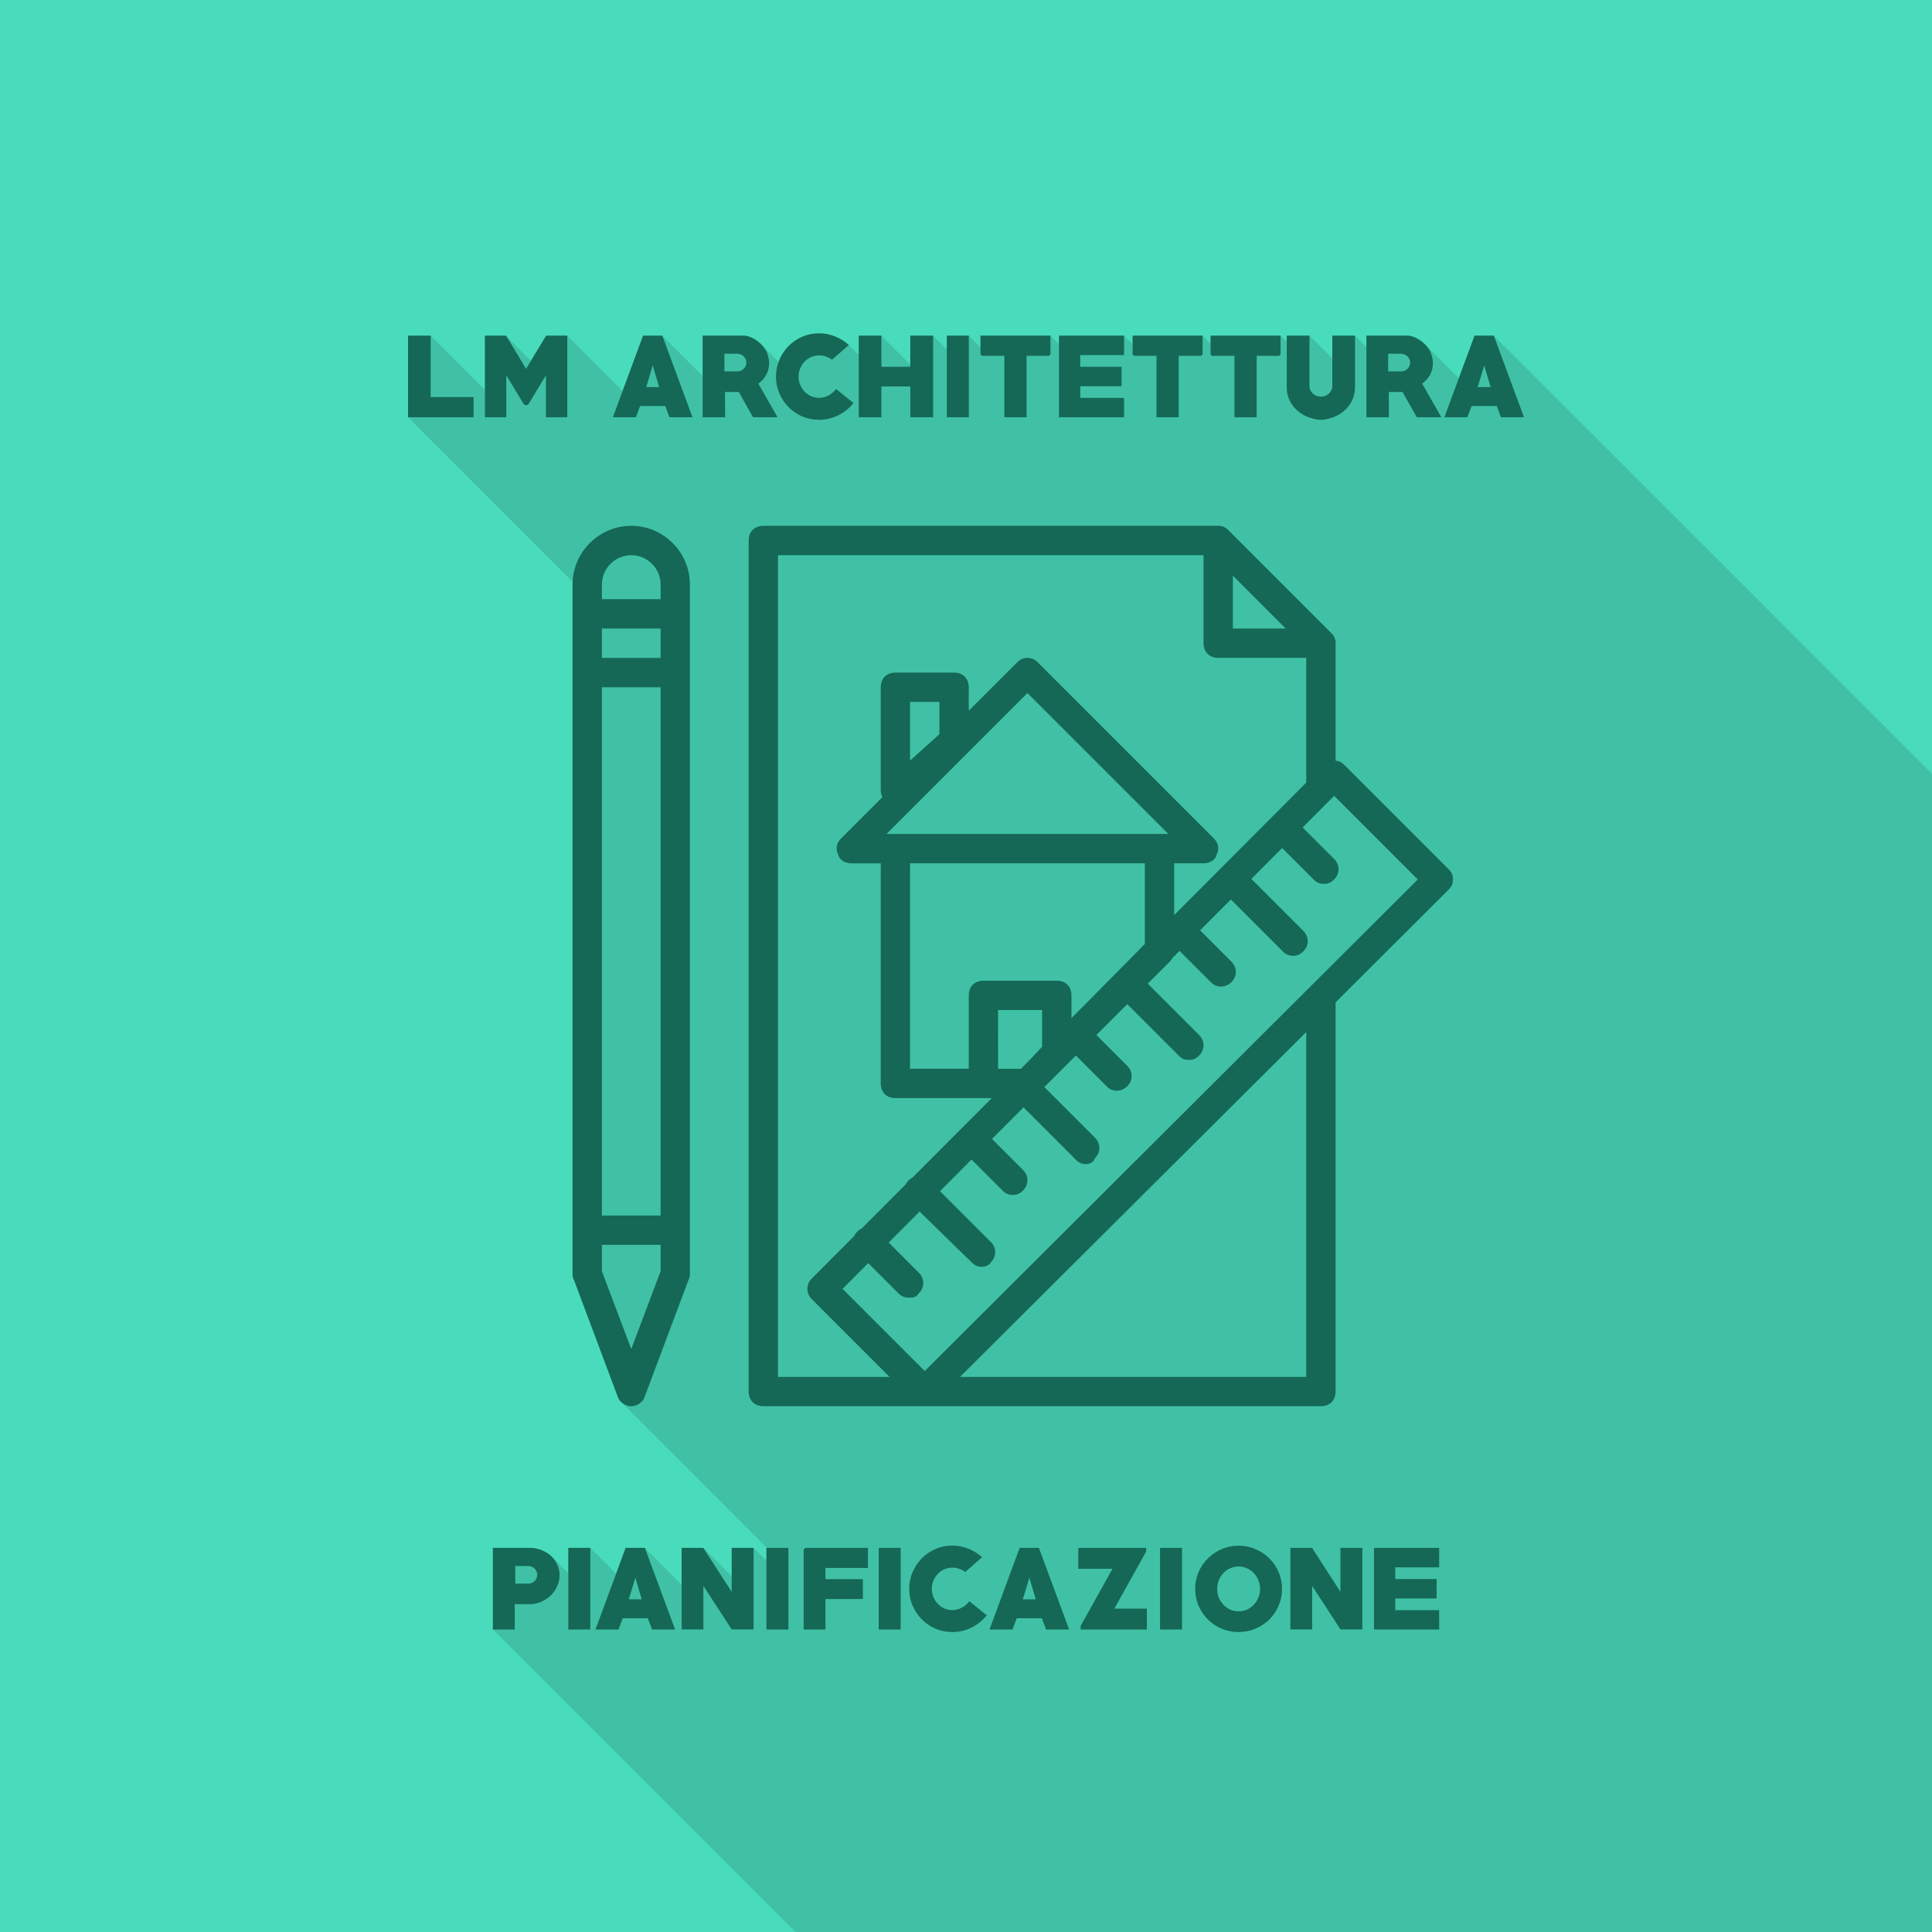 <?xml version="1.0" encoding="UTF-8" standalone="no"?>
<!-- Created with Inkscape (http://www.inkscape.org/) -->

<svg
   width="67.733mm"
   height="67.733mm"
   viewBox="0 0 67.733 67.733"
   version="1.1"
   id="svg1"
   xml:space="preserve"
   inkscape:export-filename="bitmap.png"
   inkscape:export-xdpi="1536.0001"
   inkscape:export-ydpi="1536.0001"
   inkscape:version="1.3.2 (091e20e, 2023-11-25, custom)"
   sodipodi:docname="lm_architettura_pianificazione_scalable.svg"
   xmlns:inkscape="http://www.inkscape.org/namespaces/inkscape"
   xmlns:sodipodi="http://sodipodi.sourceforge.net/DTD/sodipodi-0.dtd"
   xmlns="http://www.w3.org/2000/svg"
   xmlns:svg="http://www.w3.org/2000/svg"><sodipodi:namedview
     id="namedview1"
     pagecolor="#ffffff"
     bordercolor="#000000"
     borderopacity="0.25"
     inkscape:showpageshadow="2"
     inkscape:pageopacity="0.0"
     inkscape:pagecheckerboard="0"
     inkscape:deskcolor="#d1d1d1"
     inkscape:document-units="mm"
     inkscape:zoom="2.9763752"
     inkscape:cx="137.07949"
     inkscape:cy="117.42471"
     inkscape:window-width="1920"
     inkscape:window-height="991"
     inkscape:window-x="-9"
     inkscape:window-y="-9"
     inkscape:window-maximized="1"
     inkscape:current-layer="layer1" /><defs
     id="defs1">
	

		
	
			
			
		</defs><g
     inkscape:label="Livello 1"
     inkscape:groupmode="layer"
     id="layer1"
     transform="translate(-61.158,-32.108)"><path
       id="rect1"
       style="fill:#49dcbc;stroke-width:0.487"
       d="M 61.158,32.108 H 128.892 V 99.841 H 61.158 Z" /><path
       id="path39"
       style="font-size:3.689px;font-family:PRIMETIME;-inkscape-font-specification:PRIMETIME;fill:#000000;stroke-width:0.874;fill-opacity:0.122"
       d="M 89.874 43.794 C 89.768 43.794 89.666 43.804 89.567 43.824 C 89.468 43.844 89.372 43.875 89.28 43.915 C 89.098 43.994 88.938 44.103 88.801 44.243 C 88.665 44.381 88.558 44.543 88.48 44.727 C 88.47 44.748 88.467 44.772 88.459 44.794 L 87.849 44.184 L 87.827 44.162 C 87.77 44.108 87.709 44.06 87.642 44.018 C 87.576 43.974 87.507 43.94 87.436 43.915 C 87.364 43.888 87.294 43.875 87.225 43.875 L 85.791 43.875 L 85.791 45.288 L 84.378 43.875 L 83.703 43.875 L 82.986 45.814 L 81.047 43.875 L 80.343 43.875 C 80.321 43.875 80.301 43.886 80.284 43.908 L 79.772 44.756 L 78.914 43.898 C 78.898 43.882 78.88 43.875 78.86 43.875 L 78.159 43.875 L 78.159 45.778 L 76.256 43.875 L 75.463 43.875 L 75.463 46.737 L 81.236 52.51 C 81.235 52.54 81.231 52.57 81.231 52.6 L 81.231 53.629 L 81.231 55.687 L 81.231 75.235 L 81.231 76.779 C 81.231 76.83 81.231 76.882 81.283 76.984 L 82.826 81.1 C 82.842 81.146 82.874 81.191 82.913 81.233 C 82.918 81.238 82.918 81.244 82.923 81.249 L 88.049 86.374 L 88.028 86.374 L 88.028 86.824 L 87.578 86.374 L 86.81 86.374 L 86.81 87.37 L 85.815 86.374 L 85.055 86.374 L 85.055 87.662 L 83.767 86.374 L 83.092 86.374 L 82.758 87.279 L 81.853 86.374 L 81.082 86.374 L 81.082 87.262 L 80.51 86.69 C 80.492 86.672 80.474 86.656 80.455 86.64 C 80.359 86.556 80.247 86.491 80.119 86.444 C 79.994 86.398 79.862 86.374 79.725 86.374 L 78.437 86.374 L 78.437 89.236 L 89.042 99.841 L 128.892 99.841 L 128.892 59.238 L 113.529 43.875 L 112.854 43.875 L 112.302 45.366 L 111.118 44.181 C 111.113 44.176 111.107 44.171 111.102 44.166 L 111.1 44.165 C 111.1 44.164 111.099 44.163 111.098 44.162 L 111.098 44.162 C 111.042 44.108 110.98 44.06 110.914 44.018 C 110.848 43.974 110.779 43.94 110.707 43.915 C 110.636 43.888 110.566 43.875 110.497 43.875 L 109.062 43.875 L 109.062 43.875 L 109.062 44.274 L 108.663 43.875 L 108.663 43.875 L 107.867 43.875 L 107.867 44.675 L 107.066 43.875 L 106.27 43.875 L 106.27 44.092 L 106.052 43.875 L 103.599 43.875 L 103.599 44.155 L 103.319 43.875 L 103.319 43.875 L 100.866 43.875 L 100.866 44.174 L 100.567 43.875 L 100.567 43.875 L 98.284 43.875 L 98.284 44.174 L 97.985 43.875 L 95.532 43.875 L 95.532 44.284 L 95.123 43.875 L 94.352 43.875 L 94.352 44.354 L 93.872 43.875 L 93.072 43.875 L 93.072 44.889 L 92.058 43.875 L 91.264 43.875 L 91.264 44.55 L 90.918 44.203 C 90.768 44.07 90.604 43.97 90.427 43.901 C 90.25 43.829 90.066 43.794 89.874 43.794 z " /><path
       d="m 112.097,62.94 c 0,-0.154 -0.051,-0.257 -0.154,-0.36 l -3.652,-3.652 c -0.091,-0.091 -0.182,-0.142 -0.309,-0.152 v -4.09 c 0.005,-0.059 -0.002,-0.117 -0.019,-0.172 -0.02,-0.069 -0.055,-0.129 -0.107,-0.186 -0.009,-0.01 -0.019,-0.021 -0.029,-0.03 l -3.601,-3.601 c -0.01,-0.01 -0.02,-0.019 -0.03,-0.029 -0.057,-0.051 -0.117,-0.087 -0.186,-0.107 -0.055,-0.017 -0.113,-0.024 -0.172,-0.019 H 87.919 c -0.309,0 -0.514,0.206 -0.514,0.514 v 29.837 c 0,0.309 0.206,0.514 0.514,0.514 h 5.659 13.89 c 0.309,0 0.514,-0.206 0.514,-0.514 v -13.644 l 3.961,-3.95 c 0.103,-0.103 0.154,-0.206 0.154,-0.36 z m -19.034,6.636 v -7.202 h 8.231 v 2.829 l -1.879,1.901 -0.693,0.695 v -0.796 c 0,-0.309 -0.206,-0.514 -0.514,-0.514 h -2.572 c -0.309,0 -0.514,0.206 -0.514,0.514 v 2.572 z m 0,-10.803 v -2.058 h 1.029 v 1.132 z m 8.745,2.572 h -9.26 -0.309 l 4.939,-4.939 4.939,4.939 z m -5.659,6.173 h 1.543 V 68.805 l -0.401,0.43 -0.341,0.342 H 96.15 Z M 106.233,54.144 h -1.852 V 52.292 Z M 88.433,51.571 h 14.919 v 3.087 c 0,0.309 0.206,0.514 0.514,0.514 h 3.087 v 4.373 l -4.63,4.644 v -1.814 h 1.029 c 0.206,0 0.412,-0.103 0.463,-0.309 0.103,-0.206 0.051,-0.412 -0.103,-0.566 l -6.173,-6.173 c -0.206,-0.206 -0.514,-0.206 -0.72,0 l -1.698,1.698 v -0.823 c 0,-0.309 -0.206,-0.514 -0.514,-0.514 h -2.058 c -0.309,0 -0.514,0.206 -0.514,0.514 v 3.601 c 0,0.095 0.02,0.18 0.056,0.253 l -1.445,1.445 c -0.154,0.154 -0.206,0.36 -0.103,0.566 0.051,0.206 0.257,0.309 0.463,0.309 h 1.029 v 7.716 c 0,0.309 0.206,0.514 0.514,0.514 h 3.087 0.29 l -2.77,2.778 c -0.051,0.025 -0.1,0.059 -0.144,0.103 -0.044,0.044 -0.078,0.094 -0.104,0.145 l -1.543,1.547 c -0.055,0.025 -0.107,0.061 -0.154,0.108 -0.047,0.047 -0.083,0.1 -0.109,0.156 l -1.486,1.49 c -0.206,0.206 -0.206,0.514 0,0.72 l 2.727,2.727 H 88.433 Z M 106.953,68.291 V 80.38 H 94.815 l 1.811,-1.805 z m -13.375,11.883 -2.881,-2.881 0.899,-0.902 1.056,1.056 c 0.103,0.103 0.206,0.154 0.36,0.154 0.154,0 0.257,0 0.36,-0.154 0.206,-0.206 0.206,-0.514 0,-0.72 l -1.057,-1.057 1.083,-1.086 1.826,1.783 c 0.103,0.103 0.206,0.154 0.36,0.154 0.103,0 0.257,-0.051 0.309,-0.154 0.206,-0.206 0.206,-0.514 0,-0.72 l -1.78,-1.78 1.104,-1.108 1.087,1.087 c 0.103,0.103 0.206,0.154 0.36,0.154 0.154,0 0.257,-0.051 0.36,-0.154 0.206,-0.206 0.206,-0.514 0,-0.72 l -1.088,-1.088 1.104,-1.108 1.836,1.836 c 0.103,0.103 0.206,0.154 0.36,0.154 0.103,0 0.257,-0.051 0.309,-0.206 0.206,-0.206 0.206,-0.514 0,-0.72 l -1.775,-1.775 1.106,-1.106 1.08,1.08 c 0.103,0.103 0.206,0.154 0.36,0.154 0.103,0 0.257,-0.051 0.36,-0.154 0.206,-0.206 0.206,-0.514 0,-0.72 l -1.08,-1.08 1.08,-1.08 1.801,1.801 c 0.103,0.103 0.206,0.154 0.36,0.154 0.154,0 0.257,-0.051 0.36,-0.154 0.206,-0.206 0.206,-0.514 0,-0.72 l -1.801,-1.801 0.772,-0.772 c 0.045,-0.045 0.079,-0.09 0.105,-0.139 l 0.238,-0.238 1.098,1.098 c 0.103,0.103 0.206,0.154 0.36,0.154 0.103,0 0.257,-0.051 0.36,-0.154 0.206,-0.206 0.206,-0.514 0,-0.72 l -1.099,-1.099 1.079,-1.082 1.821,1.821 c 0.103,0.103 0.206,0.154 0.36,0.154 0.154,0 0.257,-0.051 0.36,-0.154 0.206,-0.206 0.206,-0.514 0,-0.72 l -1.822,-1.822 1.079,-1.082 1.103,1.103 c 0.103,0.103 0.206,0.154 0.36,0.154 0.154,0 0.257,-0.051 0.36,-0.154 0.206,-0.206 0.206,-0.514 0,-0.72 l -1.104,-1.104 1.104,-1.108 2.932,2.932 z"
       id="path1"
       style="fill:#156856;fill-opacity:1;stroke-width:0.06" /><path
       d="m 83.289,50.543 c -1.132,0 -2.058,0.926 -2.058,2.058 v 1.029 2.058 19.548 1.543 c 0,0.051 0,0.103 0.051,0.206 l 1.543,4.115 c 0.051,0.154 0.257,0.309 0.463,0.309 0.206,0 0.412,-0.154 0.463,-0.309 l 1.543,-4.115 c 0.051,-0.103 0.051,-0.154 0.051,-0.206 V 75.235 55.687 53.629 52.6 c 0,-1.132 -0.926,-2.058 -2.058,-2.058 z m -1.029,5.659 h 2.058 v 18.52 h -2.058 z m 0,-2.058 h 2.058 v 1.029 h -2.058 z m 1.029,-2.572 c 0.566,0 1.029,0.463 1.029,1.029 v 0.514 h -2.058 v -0.514 c 0,-0.566 0.463,-1.029 1.029,-1.029 z M 84.318,76.676 83.289,79.402 82.26,76.676 v -0.926 h 2.058 v 0.926 z"
       id="path2"
       style="fill:#156856;fill-opacity:1;stroke-width:0.06" /><path
       id="path18"
       style="font-size:3.689px;font-family:PRIMETIME;-inkscape-font-specification:PRIMETIME;fill:#156856;stroke-width:0.874"
       d="M 89.874 43.794 C 89.662 43.794 89.465 43.834 89.28 43.915 C 89.098 43.994 88.938 44.103 88.801 44.243 C 88.665 44.381 88.558 44.543 88.48 44.727 C 88.401 44.909 88.362 45.103 88.362 45.309 C 88.362 45.516 88.401 45.711 88.48 45.896 C 88.558 46.078 88.665 46.239 88.801 46.379 C 88.938 46.517 89.098 46.627 89.28 46.708 C 89.465 46.786 89.662 46.826 89.874 46.826 C 90.11 46.826 90.331 46.775 90.538 46.674 C 90.747 46.571 90.928 46.426 91.08 46.239 L 90.471 45.745 C 90.395 45.843 90.305 45.919 90.202 45.973 C 90.101 46.028 89.992 46.055 89.874 46.055 C 89.771 46.055 89.675 46.035 89.586 45.996 C 89.5 45.954 89.425 45.9 89.361 45.833 C 89.297 45.765 89.247 45.686 89.21 45.597 C 89.173 45.506 89.155 45.41 89.155 45.309 C 89.155 45.211 89.173 45.118 89.21 45.029 C 89.247 44.938 89.297 44.858 89.361 44.79 C 89.425 44.721 89.501 44.667 89.59 44.627 C 89.678 44.588 89.774 44.568 89.877 44.568 C 90.035 44.568 90.185 44.618 90.328 44.719 L 90.918 44.203 C 90.768 44.07 90.604 43.97 90.427 43.901 C 90.25 43.829 90.066 43.794 89.874 43.794 z M 75.463 43.875 L 75.463 46.737 L 77.761 46.737 L 77.761 46.029 L 76.256 46.029 L 76.256 43.875 L 75.463 43.875 z M 78.159 43.875 L 78.159 46.737 L 78.908 46.737 L 78.908 45.265 L 79.52 46.276 C 79.527 46.29 79.54 46.301 79.557 46.306 C 79.574 46.311 79.59 46.313 79.605 46.313 C 79.617 46.313 79.632 46.311 79.649 46.306 C 79.666 46.301 79.678 46.29 79.686 46.276 L 80.298 45.265 L 80.298 46.737 L 81.047 46.737 L 81.047 43.875 L 80.343 43.875 C 80.321 43.875 80.301 43.886 80.284 43.908 L 79.601 45.04 L 78.923 43.908 C 78.905 43.886 78.885 43.875 78.86 43.875 L 78.159 43.875 z M 83.703 43.875 L 82.644 46.737 L 83.452 46.737 L 83.6 46.342 L 84.481 46.342 L 84.629 46.737 L 85.436 46.737 L 84.378 43.875 L 83.703 43.875 z M 85.791 43.875 L 85.791 46.737 L 86.58 46.737 L 86.576 45.852 L 87.06 45.852 L 87.558 46.737 L 88.417 46.737 L 87.746 45.557 C 87.864 45.473 87.956 45.37 88.022 45.247 C 88.089 45.124 88.122 44.991 88.122 44.848 C 88.122 44.762 88.108 44.673 88.081 44.579 C 88.057 44.483 88.02 44.4 87.971 44.329 C 87.931 44.272 87.884 44.216 87.827 44.162 C 87.77 44.108 87.709 44.06 87.642 44.018 C 87.576 43.974 87.507 43.94 87.436 43.915 C 87.364 43.888 87.294 43.875 87.225 43.875 L 85.791 43.875 z M 91.264 43.875 L 91.264 46.737 L 92.058 46.737 L 92.058 45.656 L 93.072 45.656 L 93.072 46.737 L 93.872 46.737 L 93.872 43.875 L 93.072 43.875 L 93.072 44.966 L 92.058 44.966 L 92.058 43.875 L 91.264 43.875 z M 94.352 43.875 L 94.352 46.737 L 95.123 46.737 L 95.123 43.875 L 94.352 43.875 z M 95.532 43.875 L 95.532 44.531 L 95.584 44.583 L 96.37 44.583 L 96.37 46.737 L 97.148 46.737 L 97.148 44.583 L 97.933 44.583 L 97.985 44.531 L 97.985 43.875 L 95.532 43.875 z M 98.284 43.875 L 98.284 46.737 L 100.567 46.737 L 100.567 46.058 L 99.029 46.058 L 99.029 45.649 L 100.478 45.649 L 100.478 44.966 L 99.029 44.966 L 99.029 44.557 L 100.567 44.557 L 100.567 43.875 L 98.284 43.875 z M 100.866 43.875 L 100.866 44.531 L 100.918 44.583 L 101.703 44.583 L 101.703 46.737 L 102.481 46.737 L 102.481 44.583 L 103.267 44.583 L 103.319 44.531 L 103.319 43.875 L 100.866 43.875 z M 103.599 43.875 L 103.599 44.531 L 103.651 44.583 L 104.436 44.583 L 104.436 46.737 L 105.215 46.737 L 105.215 44.583 L 106.001 44.583 L 106.052 44.531 L 106.052 43.875 L 103.599 43.875 z M 106.27 43.875 L 106.27 45.689 C 106.27 45.82 106.29 45.943 106.332 46.058 C 106.377 46.174 106.437 46.278 106.513 46.372 C 106.592 46.465 106.684 46.546 106.79 46.615 C 106.895 46.682 107.01 46.733 107.133 46.77 C 107.187 46.787 107.241 46.801 107.295 46.811 C 107.352 46.82 107.408 46.826 107.465 46.826 C 107.521 46.826 107.578 46.82 107.635 46.811 C 107.691 46.801 107.746 46.787 107.8 46.77 C 107.923 46.733 108.038 46.682 108.144 46.615 C 108.249 46.546 108.34 46.465 108.416 46.372 C 108.495 46.278 108.555 46.174 108.597 46.058 C 108.642 45.943 108.663 45.82 108.663 45.689 L 108.663 43.875 L 107.867 43.875 L 107.867 45.642 C 107.867 45.696 107.856 45.746 107.833 45.793 C 107.811 45.837 107.782 45.876 107.745 45.911 C 107.708 45.943 107.665 45.969 107.616 45.988 C 107.569 46.006 107.519 46.014 107.465 46.014 C 107.413 46.014 107.363 46.006 107.314 45.988 C 107.267 45.969 107.225 45.943 107.188 45.911 C 107.151 45.876 107.122 45.837 107.1 45.793 C 107.078 45.746 107.066 45.696 107.066 45.642 L 107.066 43.875 L 106.27 43.875 z M 109.062 43.875 L 109.062 46.737 L 109.851 46.737 L 109.847 45.852 L 110.33 45.852 L 110.829 46.737 L 111.689 46.737 L 111.017 45.557 C 111.135 45.473 111.227 45.37 111.294 45.247 C 111.36 45.124 111.393 44.991 111.393 44.848 C 111.393 44.762 111.38 44.673 111.353 44.579 C 111.328 44.483 111.291 44.4 111.242 44.329 C 111.203 44.272 111.155 44.216 111.098 44.162 C 111.042 44.108 110.98 44.06 110.914 44.018 C 110.848 43.974 110.779 43.94 110.707 43.915 C 110.636 43.888 110.566 43.875 110.497 43.875 L 109.062 43.875 z M 112.854 43.875 L 111.795 46.737 L 112.603 46.737 L 112.751 46.342 L 113.632 46.342 L 113.779 46.737 L 114.587 46.737 L 113.529 43.875 L 112.854 43.875 z M 86.554 44.509 L 87.001 44.509 C 87.045 44.509 87.086 44.518 87.126 44.535 C 87.165 44.549 87.2 44.572 87.229 44.601 C 87.259 44.628 87.282 44.66 87.299 44.697 C 87.317 44.734 87.325 44.775 87.325 44.819 C 87.325 44.863 87.317 44.904 87.299 44.941 C 87.282 44.978 87.259 45.011 87.229 45.04 C 87.2 45.067 87.165 45.09 87.126 45.107 C 87.086 45.122 87.045 45.129 87.001 45.129 L 86.554 45.129 L 86.554 44.509 z M 109.825 44.509 L 110.272 44.509 C 110.316 44.509 110.358 44.518 110.397 44.535 C 110.436 44.549 110.471 44.572 110.501 44.601 C 110.53 44.628 110.553 44.66 110.57 44.697 C 110.587 44.734 110.596 44.775 110.596 44.819 C 110.596 44.863 110.587 44.904 110.57 44.941 C 110.553 44.978 110.53 45.011 110.501 45.04 C 110.471 45.067 110.436 45.09 110.397 45.107 C 110.358 45.122 110.316 45.129 110.272 45.129 L 109.825 45.129 L 109.825 44.509 z M 84.042 44.922 L 84.267 45.678 L 83.814 45.678 L 84.042 44.922 z M 113.193 44.922 L 113.418 45.678 L 112.964 45.678 L 113.193 44.922 z " /><path
       id="path35"
       style="font-size:3.689px;font-family:PRIMETIME;-inkscape-font-specification:PRIMETIME;fill:#156856;stroke-width:0.874"
       d="M 94.545 86.293 C 94.334 86.293 94.136 86.334 93.952 86.415 C 93.77 86.494 93.61 86.603 93.472 86.743 C 93.337 86.881 93.23 87.042 93.151 87.226 C 93.072 87.408 93.033 87.603 93.033 87.809 C 93.033 88.016 93.072 88.211 93.151 88.396 C 93.23 88.578 93.337 88.739 93.472 88.879 C 93.61 89.017 93.77 89.126 93.952 89.207 C 94.136 89.286 94.334 89.325 94.545 89.325 C 94.781 89.325 95.003 89.275 95.209 89.174 C 95.418 89.071 95.599 88.925 95.752 88.738 L 95.143 88.244 C 95.067 88.343 94.977 88.419 94.874 88.473 C 94.773 88.527 94.663 88.554 94.545 88.554 C 94.442 88.554 94.346 88.534 94.258 88.495 C 94.172 88.453 94.097 88.399 94.033 88.333 C 93.969 88.264 93.918 88.185 93.881 88.096 C 93.844 88.005 93.826 87.91 93.826 87.809 C 93.826 87.711 93.844 87.617 93.881 87.528 C 93.918 87.438 93.969 87.358 94.033 87.289 C 94.097 87.22 94.173 87.166 94.261 87.126 C 94.35 87.087 94.446 87.068 94.549 87.068 C 94.706 87.068 94.857 87.118 94.999 87.219 L 95.589 86.702 C 95.439 86.569 95.276 86.469 95.099 86.4 C 94.922 86.329 94.737 86.293 94.545 86.293 z M 104.582 86.297 C 104.371 86.297 104.173 86.337 103.988 86.418 C 103.804 86.497 103.643 86.605 103.505 86.743 C 103.367 86.878 103.258 87.038 103.177 87.223 C 103.098 87.407 103.059 87.604 103.059 87.813 C 103.059 88.022 103.098 88.218 103.177 88.403 C 103.258 88.587 103.367 88.748 103.505 88.886 C 103.643 89.021 103.804 89.128 103.988 89.207 C 104.173 89.286 104.371 89.325 104.582 89.325 C 104.791 89.325 104.988 89.286 105.172 89.207 C 105.359 89.128 105.521 89.021 105.659 88.886 C 105.797 88.748 105.905 88.587 105.983 88.403 C 106.065 88.218 106.105 88.022 106.105 87.813 C 106.105 87.604 106.065 87.407 105.983 87.223 C 105.905 87.038 105.797 86.878 105.659 86.743 C 105.521 86.605 105.359 86.497 105.172 86.418 C 104.988 86.337 104.791 86.297 104.582 86.297 z M 78.437 86.374 L 78.437 89.236 L 79.205 89.236 L 79.205 88.348 L 79.725 88.348 C 79.862 88.348 79.994 88.322 80.119 88.27 C 80.247 88.216 80.359 88.143 80.455 88.052 C 80.554 87.959 80.631 87.851 80.687 87.728 C 80.746 87.605 80.776 87.472 80.776 87.33 C 80.776 87.189 80.746 87.06 80.687 86.942 C 80.631 86.824 80.554 86.723 80.455 86.64 C 80.359 86.556 80.247 86.491 80.119 86.444 C 79.994 86.398 79.862 86.374 79.725 86.374 L 78.437 86.374 z M 81.082 86.374 L 81.082 89.236 L 81.853 89.236 L 81.853 86.374 L 81.082 86.374 z M 83.092 86.374 L 82.034 89.236 L 82.842 89.236 L 82.989 88.842 L 83.871 88.842 L 84.018 89.236 L 84.826 89.236 L 83.767 86.374 L 83.092 86.374 z M 85.055 86.374 L 85.055 89.233 L 85.818 89.233 L 85.818 87.706 L 86.81 89.233 L 87.578 89.233 L 87.578 86.374 L 86.81 86.374 L 86.81 87.916 L 85.815 86.374 L 85.055 86.374 z M 88.028 86.374 L 88.028 89.236 L 88.798 89.236 L 88.798 86.374 L 88.028 86.374 z M 89.393 86.374 L 89.333 86.433 L 89.333 89.236 L 90.097 89.236 L 90.097 88.167 L 91.41 88.167 L 91.41 87.47 L 90.097 87.47 L 90.097 87.078 L 91.587 87.078 L 91.587 86.374 L 89.393 86.374 z M 91.964 86.374 L 91.964 89.236 L 92.734 89.236 L 92.734 86.374 L 91.964 86.374 z M 96.906 86.374 L 95.848 89.236 L 96.655 89.236 L 96.803 88.842 L 97.684 88.842 L 97.832 89.236 L 98.64 89.236 L 97.581 86.374 L 96.906 86.374 z M 98.961 86.374 L 98.961 87.108 L 100.16 87.108 L 99.045 89.107 L 99.045 89.236 L 101.366 89.236 L 101.366 88.503 L 100.226 88.503 L 101.34 86.503 L 101.34 86.374 L 98.961 86.374 z M 101.827 86.374 L 101.827 89.236 L 102.598 89.236 L 102.598 86.374 L 101.827 86.374 z M 106.397 86.374 L 106.397 89.233 L 107.16 89.233 L 107.16 87.706 L 108.152 89.233 L 108.92 89.233 L 108.92 86.374 L 108.152 86.374 L 108.152 87.916 L 107.157 86.374 L 106.397 86.374 z M 109.329 86.374 L 109.329 89.236 L 111.613 89.236 L 111.613 88.558 L 110.074 88.558 L 110.074 88.148 L 111.524 88.148 L 111.524 87.466 L 110.074 87.466 L 110.074 87.057 L 111.613 87.057 L 111.613 86.374 L 109.329 86.374 z M 79.223 87.009 L 79.669 87.009 C 79.714 87.009 79.756 87.017 79.795 87.034 C 79.834 87.049 79.869 87.071 79.898 87.101 C 79.928 87.128 79.951 87.16 79.968 87.197 C 79.985 87.234 79.994 87.274 79.994 87.318 C 79.994 87.362 79.985 87.403 79.968 87.44 C 79.951 87.477 79.928 87.51 79.898 87.54 C 79.869 87.567 79.834 87.589 79.795 87.606 C 79.756 87.621 79.714 87.628 79.669 87.628 L 79.223 87.628 L 79.223 87.009 z M 104.582 87.027 C 104.69 87.027 104.79 87.049 104.881 87.093 C 104.974 87.135 105.054 87.192 105.12 87.263 C 105.187 87.334 105.239 87.418 105.276 87.514 C 105.315 87.607 105.334 87.707 105.334 87.813 C 105.334 87.916 105.315 88.016 105.276 88.111 C 105.239 88.207 105.187 88.291 105.12 88.362 C 105.054 88.433 104.974 88.491 104.881 88.536 C 104.79 88.577 104.69 88.598 104.582 88.598 C 104.474 88.598 104.373 88.577 104.28 88.536 C 104.189 88.491 104.11 88.433 104.044 88.362 C 103.977 88.291 103.924 88.207 103.885 88.111 C 103.848 88.016 103.83 87.916 103.83 87.813 C 103.83 87.707 103.848 87.607 103.885 87.514 C 103.924 87.418 103.977 87.334 104.044 87.263 C 104.11 87.192 104.189 87.135 104.28 87.093 C 104.373 87.049 104.474 87.027 104.582 87.027 z M 83.432 87.422 L 83.657 88.178 L 83.203 88.178 L 83.432 87.422 z M 97.246 87.422 L 97.47 88.178 L 97.017 88.178 L 97.246 87.422 z " /></g></svg>

